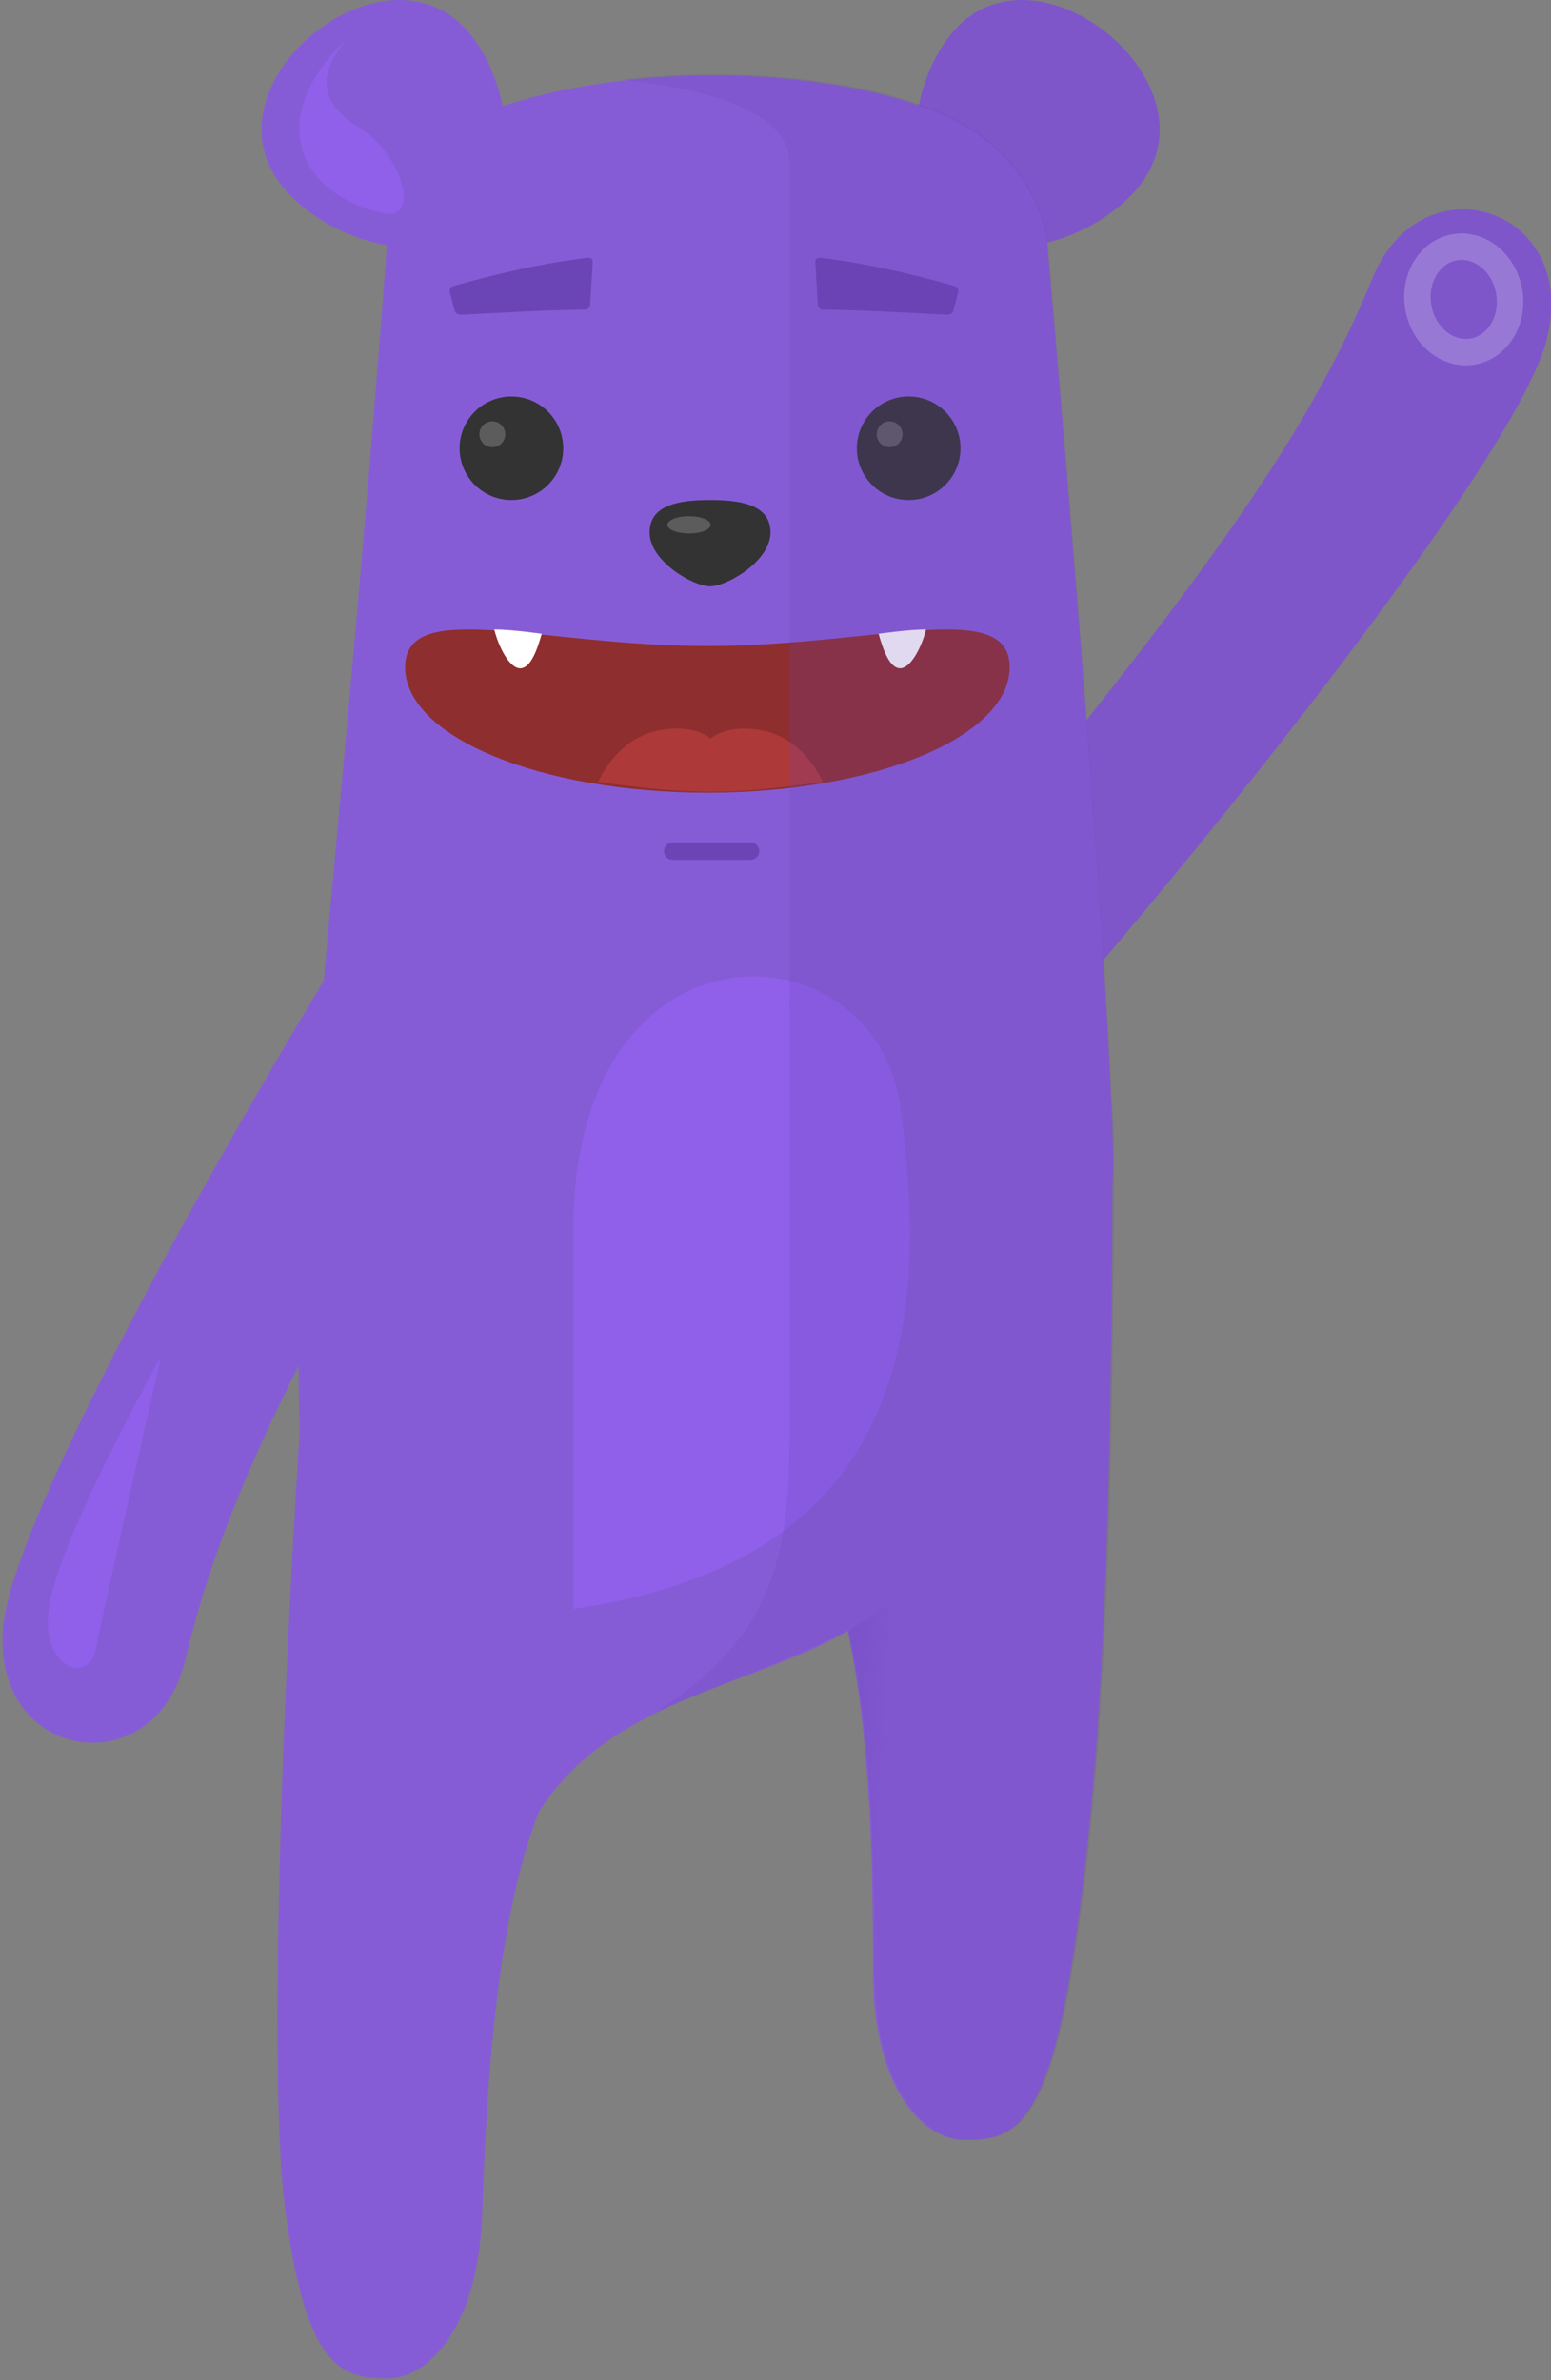 <?xml version="1.0" encoding="UTF-8"?>
<svg width="176px" height="270px" viewBox="0 0 176 270" version="1.1" xmlns="http://www.w3.org/2000/svg" xmlns:xlink="http://www.w3.org/1999/xlink">
    <rect x="0" y="0" width="176" height="270" fill="#808080" stroke="none"/>
    <!-- Generator: Sketch 49.1 (51147) - http://www.bohemiancoding.com/sketch -->
    <title>gremlin</title>
    <desc>Created with Sketch.</desc>
    <defs>
        <linearGradient x1="38.959%" y1="54.52%" x2="64.434%" y2="58.351%" id="linearGradient-1">
            <stop stop-color="#6B44B5" offset="0%"></stop>
            <stop stop-color="#6B44B5" stop-opacity="0" offset="100%"></stop>
        </linearGradient>
    </defs>
    <g id="gremlin" stroke="none" stroke-width="1" fill="none" fill-rule="evenodd">
        <g id="Group-2" transform="translate(-0.125, 0)">
            <g id="kiddo-gremlin-right" transform="translate(104.648, 22.949)">
                <path d="M6.444,92.406 C18.506,78.066 -9.911,119.534 4.478,104.296 C22.314,85.406 66.707,31.136 70.898,15.909 C75.089,0.682 56.893,-5.209 51.245,8.547 C45.597,22.302 37.603,34.996 18.692,58.845 C9.74,70.134 9.961,85.765 6.444,92.406 Z" id="Path" fill="#7E56CA"></path>
                <path d="M62.613,16.929 C65.459,16.425 67.301,13.37 66.728,10.105 C66.154,6.839 63.382,4.601 60.536,5.104 C57.691,5.608 55.848,8.664 56.422,11.929 C56.995,15.194 59.767,17.433 62.613,16.929 Z" id="Path" stroke="#FFFFFF" stroke-width="3" opacity="0.2"></path>
            </g>
            <g id="kiddo-gremlin-left" transform="translate(0, 82.617)">
                <path d="M52.38,16.058 C42.682,32.08 64.33,-13.241 52.469,4.031 C37.767,25.444 2.308,85.885 0.537,101.548 C-1.233,117.211 17.694,120.165 21.136,105.724 C24.578,91.283 30.507,77.52 45.499,51.052 C52.595,38.524 49.936,23.153 52.38,16.058 Z" id="Path" fill="#865CD6"></path>
                <path d="M18.392,71.271 C13.998,90.572 11.529,101.644 10.985,104.486 C10.169,108.748 3.902,106.401 5.974,98.279 C7.355,92.864 11.494,83.861 18.392,71.271 Z" id="Path" fill="#9060EB"></path>
            </g>
            <g id="kiddo-gremlin" transform="translate(29.375, 0)">
                <path d="M7.694,125.461 L63,168.3 C55.713,179.213 40.043,189.434 33.477,202.05 C26.912,214.666 25.926,238.052 25.472,251.073 C25.018,264.094 19.3,269.989 14.438,269.819 C9.575,269.649 5.437,268.897 3.069,250.29 C0.701,231.683 3.737,165.342 7.694,125.461 Z" id="Path" fill="#865CD6"></path>
                <path d="M96.978,129.948 C96.933,180.741 95.238,205.119 92.222,223.632 C89.207,242.145 85.045,242.751 80.179,242.751 C75.314,242.751 69.806,236.661 69.806,223.632 C69.806,210.603 69.636,187.196 63.515,174.358 C57.393,161.521 42.089,150.759 35.187,139.598 C28.285,128.436 97.023,79.156 96.978,129.948 Z" id="Path" fill="#865CD6"></path>
                <path d="M96.978,129.948 C96.933,180.741 95.238,205.119 92.222,223.632 C89.207,242.145 85.045,242.751 80.179,242.751 C75.314,242.751 69.806,236.661 69.806,223.632 C69.806,210.603 69.636,187.196 63.515,174.358 C57.393,161.521 42.089,150.759 35.187,139.598 C28.285,128.436 97.023,79.156 96.978,129.948 Z" id="Path" fill="url(#linearGradient-1)"></path>
                <path d="M96.396,3.775 C101.708,8.08 104.726,15.298 99.968,21.178 C95.21,27.058 84.439,30.602 78.55,25.83 C72.662,21.057 73.886,9.776 78.644,3.896 C83.402,-1.984 91.084,-0.53 96.396,3.775 Z" id="Path" fill="#7E56CA"></path>
                <path d="M89.595,27.813 C89.202,23.992 87.055,19.282 82.299,15.639 C72.802,8.364 46.375,5.924 27.786,12.035 C27.172,8.986 25.894,6.074 24.132,3.899 C19.369,-1.981 11.684,-0.532 6.372,3.768 C1.06,8.067 -1.956,15.28 2.807,21.16 C5.496,24.479 10.101,27.055 14.661,27.813 C7.967,117.054 1.434,153.022 6.372,174.962 C8.944,186.392 24.445,242.931 25.69,229.113 C26.72,217.692 25.851,213.747 32.924,204.033 C44.168,188.593 67.996,191.385 76.61,175.692 C82.632,164.722 97.456,146.751 97.067,131.402 C96.654,115.046 94.163,80.517 89.595,27.813 Z" id="Path" fill="#865CD6"></path>
                <path d="M9.919,4.498 C7.831,6.681 6.04,9.046 5.231,11.54 C3.041,18.284 8.134,22.894 14.255,24.188 C18.696,25.128 16.133,17.267 11.588,14.522 C5.18,10.653 8.506,6.681 9.919,4.498 Z" id="Path" fill="#9060EB"></path>
                <path d="M35.824,139.489 L35.824,182.507 C52.058,180.156 63.046,173.75 68.788,163.288 C74.81,152.319 74.761,139.197 72.909,125.573 C70.051,104.549 35.824,103.161 35.824,139.489 Z" id="Path" fill="#9060EB"></path>
                <path d="M51.022,89.918 C69.965,89.918 85.322,83.607 85.322,75.68 C85.322,67.753 69.965,73.282 51.022,73.282 C32.079,73.282 16.722,67.753 16.722,75.68 C16.722,83.607 32.079,89.918 51.022,89.918 Z" id="Path" fill="#8F2E2E"></path>
                <path d="M64.113,88.711 C64.113,88.728 62.153,83.818 57.253,82.858 C53.818,82.185 51.863,83.329 51.373,83.818 C50.969,83.329 48.928,82.185 45.493,82.858 C40.593,83.818 38.633,88.728 38.633,88.711 C49.413,90.179 53.333,90.179 64.113,88.711 Z" id="Path" fill="#AE3939"></path>
                <path d="M26.835,71.406 C28.795,71.406 32.225,71.896 32.225,71.896 C31.735,73.608 31,75.81 29.775,75.81 C28.55,75.81 27.325,73.364 26.835,71.406 Z M75.835,71.406 C75.345,73.364 74.12,75.81 72.895,75.81 C71.67,75.81 70.935,73.608 70.445,71.896 C70.445,71.896 73.875,71.406 75.835,71.406 Z" id="Group" fill="#FFFFFF"></path>
                <path d="M51.322,66.509 C49.362,66.509 44.462,63.643 44.462,60.4 C44.462,57.157 48.075,56.723 51.322,56.723 C54.569,56.723 58.182,57.157 58.182,60.4 C58.182,63.643 53.282,66.509 51.322,66.509 Z M28.782,56.723 C25.535,56.723 22.902,54.095 22.902,50.852 C22.902,47.609 25.535,44.98 28.782,44.98 C32.029,44.98 34.662,47.609 34.662,50.852 C34.662,54.095 32.029,56.723 28.782,56.723 Z M73.862,56.723 C70.614,56.723 67.982,54.095 67.982,50.852 C67.982,47.609 70.614,44.98 73.862,44.98 C77.109,44.98 79.742,47.609 79.742,50.852 C79.742,54.095 77.109,56.723 73.862,56.723 Z" id="Group" fill="#333333"></path>
                <path d="M48.934,60.517 C47.581,60.517 46.484,60.078 46.484,59.538 C46.484,58.998 47.581,58.559 48.934,58.559 C50.287,58.559 51.384,58.998 51.384,59.538 C51.384,60.078 50.287,60.517 48.934,60.517 Z M25.148,49.263 C25.148,48.451 25.805,47.793 26.616,47.793 C27.427,47.793 28.084,48.451 28.084,49.263 C28.084,50.075 27.427,50.733 26.616,50.733 C25.805,50.733 25.148,50.075 25.148,49.263 Z M70.228,49.263 C70.228,48.451 70.885,47.793 71.696,47.793 C72.507,47.793 73.164,48.451 73.164,49.263 C73.164,50.075 72.507,50.733 71.696,50.733 C70.885,50.733 70.228,50.075 70.228,49.263 Z" id="Group" fill-opacity="0.2" fill="#FFFFFF"></path>
                <path d="M47.094,97.543 C46.546,97.543 46.101,97.099 46.101,96.551 C46.101,96.003 46.546,95.559 47.094,95.559 L55.914,95.559 C56.462,95.559 56.907,96.003 56.907,96.551 C56.907,97.099 56.462,97.543 55.914,97.543 L47.094,97.543 Z M22.332,35.19 L21.797,33.156 C21.718,32.857 21.896,32.542 22.195,32.456 C22.195,32.456 25.477,31.483 29.812,30.535 C34.146,29.587 37.485,29.241 37.485,29.241 C37.799,29.204 38.03,29.427 38.011,29.736 L37.718,34.56 C37.699,34.863 37.431,35.121 37.12,35.124 C37.12,35.124 34.492,35.135 30.316,35.337 C26.14,35.54 23.038,35.705 23.038,35.705 C22.731,35.721 22.411,35.491 22.332,35.19 Z M78.945,35.19 C78.866,35.491 78.545,35.721 78.238,35.705 C78.238,35.705 75.136,35.54 70.96,35.337 C66.784,35.135 64.157,35.124 64.157,35.124 C63.845,35.121 63.577,34.863 63.559,34.56 L63.265,29.736 C63.247,29.427 63.478,29.204 63.791,29.241 C63.791,29.241 67.13,29.587 71.465,30.535 C75.799,31.483 79.081,32.456 79.081,32.456 C79.38,32.542 79.558,32.857 79.479,33.156 L78.945,35.19 Z" id="Group" fill="#6B44B5" fill-rule="nonzero"></path>
                <path d="M45.147,194.216 C49.576,192.213 63.902,186.9 67.089,184.847 C69.881,197.587 69.98,213.639 69.98,223.612 C69.98,236.641 75.488,242.732 80.354,242.732 C85.219,242.732 89.381,242.125 92.397,223.612 C95.412,205.099 97.107,180.722 97.153,129.929 C97.154,128.086 97.065,126.374 96.893,124.788 C96.098,106.592 93.684,74.222 89.65,27.68 C89.257,23.859 87.11,19.149 82.354,15.506 C77.088,11.472 66.615,8.925 55.16,8.498 C50.666,8.33 46.022,8.489 41.48,9.012 C40.453,9.131 60.384,10.098 60.347,18.456 C60.3,29.127 60.347,146.112 60.347,160.284 C60.347,174.456 59.976,184.847 45.147,194.216 Z" id="Path" fill-opacity="0.2" fill="#6B44B5"></path>
            </g>
        </g>
    </g>
</svg>